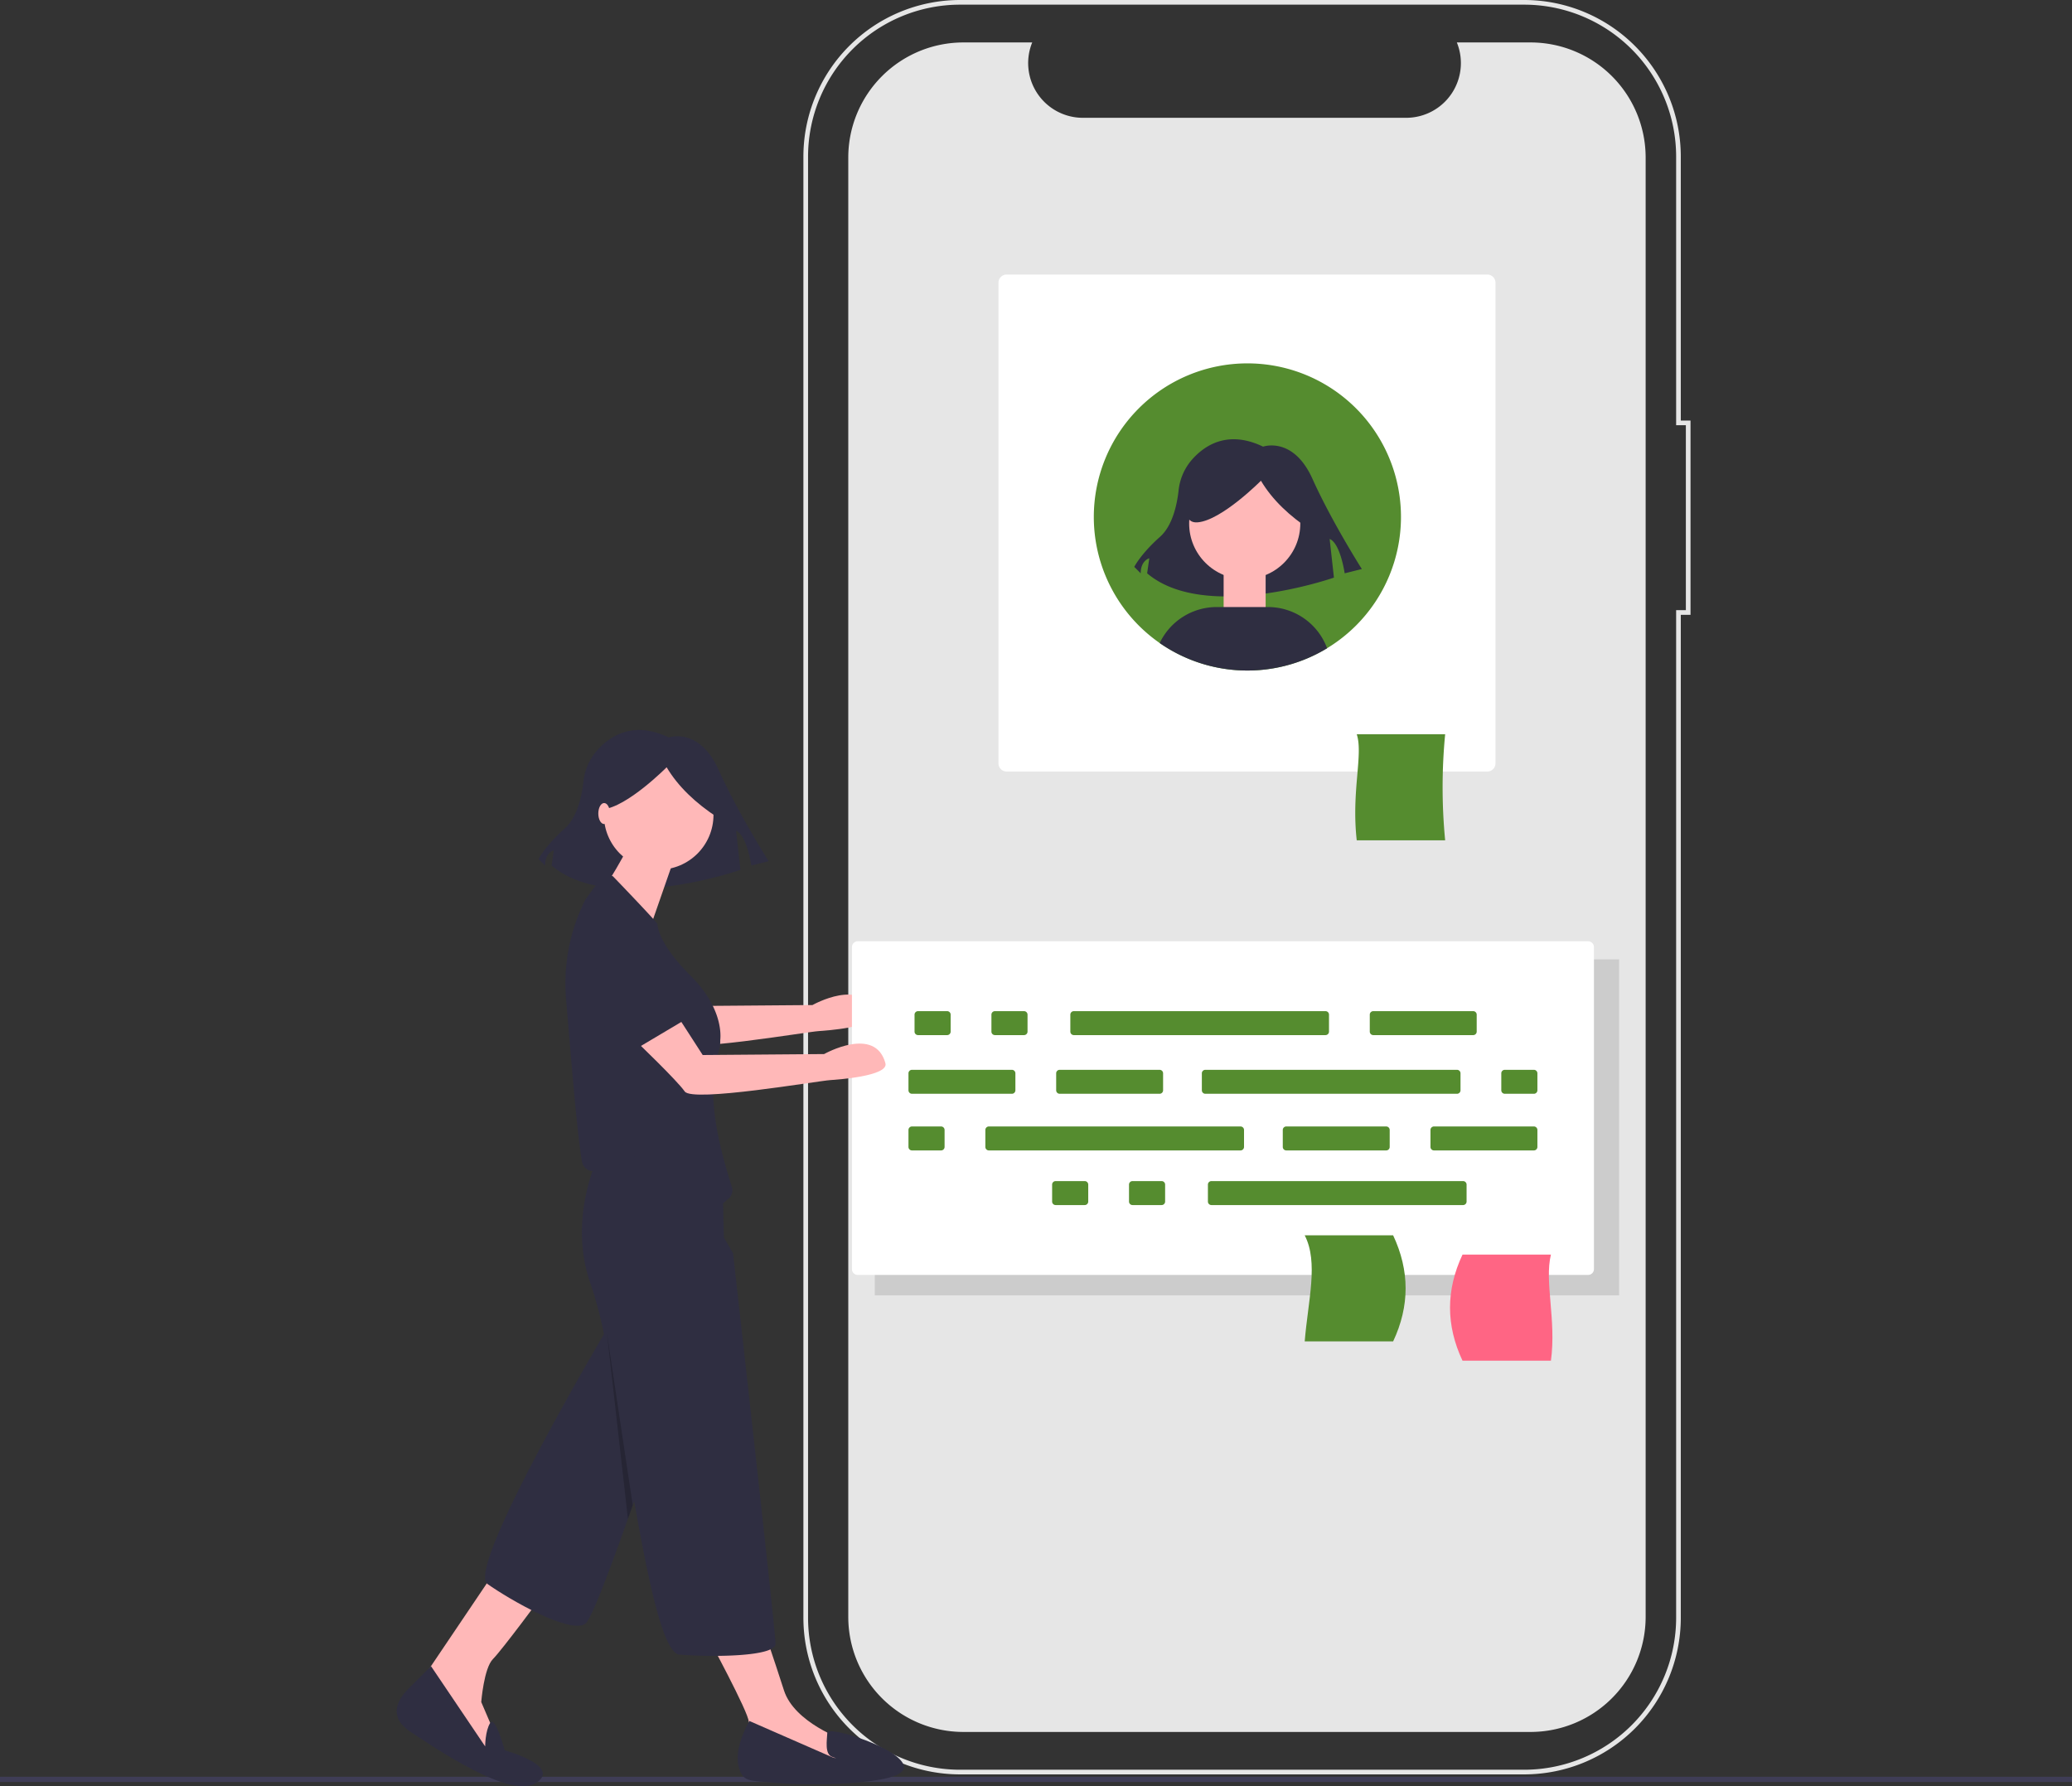<svg id="bfec500d-0b80-48c2-bf1e-a3875eeeae28" data-name="Layer 1" xmlns="http://www.w3.org/2000/svg" width="888" height="765.554" viewBox="0 0 888 765.554"><rect x="0" y="0" width="888" height="765.554" fill="#333333" stroke="none"/><title>portfolio_feedback</title><path d="M811.933,85.414H780.36a23.444,23.444,0,0,1-21.706,32.298H620.086a23.444,23.444,0,0,1-21.706-32.298H568.89a49.345,49.345,0,0,0-49.345,49.345V760.168a49.345,49.345,0,0,0,49.345,49.345H811.933a49.345,49.345,0,0,0,49.345-49.345V134.759A49.345,49.345,0,0,0,811.933,85.414Z" transform="translate(-156 -67.223)" fill="#e6e6e6"/><path d="M809.267,827.704H567.389a67.153,67.153,0,0,1-67.077-67.077V134.3a67.153,67.153,0,0,1,67.077-67.077H809.267A67.152,67.152,0,0,1,876.343,134.3v113.167h4.168v83.266h-4.168v429.895A67.152,67.152,0,0,1,809.267,827.704ZM567.389,69.223a65.151,65.151,0,0,0-65.077,65.077V760.627a65.151,65.151,0,0,0,65.077,65.077H809.267a65.15,65.15,0,0,0,65.076-65.077v-431.895h4.168V249.467h-4.168V134.3a65.15,65.15,0,0,0-65.076-65.077Z" transform="translate(-156 -67.223)" fill="#e6e6e6"/><path d="M436.16,473.609l16.001,24.783,52.034-.415s21.874-12.353,26.273,3.935c1.506,5.578-21.391,7.088-23.547,7.218-5.39.327-59.15,9.654-62.469,4.878s-20.777-21.464-20.777-21.464Z" transform="translate(-156 -67.223)" fill="#ffb8b8"/><path d="M587.417,184.892a3.504,3.504,0,0,0-3.5,3.5v206a3.504,3.504,0,0,0,3.5,3.5h206a3.504,3.504,0,0,0,3.5-3.5v-206a3.504,3.504,0,0,0-3.5-3.5Z" transform="translate(-156 -67.223)" fill="#fff"/><path d="M775.353,427.376H737.46c-2.37-21.079,2.859-36.791,0-45.472h37.894A237.224,237.224,0,0,0,775.353,427.376Z" transform="translate(-156 -67.223)" fill="#558c2f"/><rect x="374.912" y="411.169" width="319" height="144" fill="#ccc"/><path d="M756.417,288.782a65.82,65.82,0,1,1-65.82-65.82A65.789,65.789,0,0,1,756.417,288.782Z" transform="translate(-156 -67.223)" fill="#558c2f"/><path d="M523.616,470.641a2.503,2.503,0,0,0-2.5,2.5v138a2.503,2.503,0,0,0,2.5,2.5h313a2.502,2.502,0,0,0,2.5-2.5v-138a2.503,2.503,0,0,0-2.5-2.5Z" transform="translate(-156 -67.223)" fill="#fff"/><path d="M744.548,500.586a1.502,1.502,0,0,0-1.5,1.5v7.272a1.502,1.502,0,0,0,1.5,1.5H787.372a1.502,1.502,0,0,0,1.5-1.5v-7.272a1.502,1.502,0,0,0-1.5-1.5Z" transform="translate(-156 -67.223)" fill="#558c2f"/><path d="M582.397,500.586a1.502,1.502,0,0,0-1.5,1.5v7.272a1.502,1.502,0,0,0,1.5,1.5H594.872a1.502,1.502,0,0,0,1.5-1.5v-7.272a1.502,1.502,0,0,0-1.5-1.5Z" transform="translate(-156 -67.223)" fill="#558c2f"/><path d="M549.447,500.586a1.502,1.502,0,0,0-1.5,1.5v7.272a1.502,1.502,0,0,0,1.5,1.5h12.475a1.502,1.502,0,0,0,1.5-1.5v-7.272a1.502,1.502,0,0,0-1.5-1.5Z" transform="translate(-156 -67.223)" fill="#558c2f"/><path d="M616.214,500.586a1.502,1.502,0,0,0-1.5,1.5v7.272a1.502,1.502,0,0,0,1.5,1.5H724.073a1.502,1.502,0,0,0,1.5-1.5v-7.272a1.502,1.502,0,0,0-1.5-1.5Z" transform="translate(-156 -67.223)" fill="#558c2f"/><path d="M641.361,573.423a1.502,1.502,0,0,0-1.5,1.5v7.273a1.502,1.502,0,0,0,1.5,1.5h12.476a1.502,1.502,0,0,0,1.5-1.5v-7.273a1.502,1.502,0,0,0-1.5-1.5Z" transform="translate(-156 -67.223)" fill="#558c2f"/><path d="M608.41,573.423a1.502,1.502,0,0,0-1.5,1.5v7.273a1.502,1.502,0,0,0,1.5,1.5h12.476a1.502,1.502,0,0,0,1.5-1.5v-7.273a1.502,1.502,0,0,0-1.5-1.5Z" transform="translate(-156 -67.223)" fill="#558c2f"/><path d="M675.178,573.423a1.502,1.502,0,0,0-1.5,1.5v7.273a1.502,1.502,0,0,0,1.5,1.5H783.036a1.502,1.502,0,0,0,1.5-1.5v-7.273a1.502,1.502,0,0,0-1.5-1.5Z" transform="translate(-156 -67.223)" fill="#558c2f"/><path d="M610.145,525.732a1.502,1.502,0,0,0-1.5,1.5v7.272a1.502,1.502,0,0,0,1.5,1.5h42.824a1.502,1.502,0,0,0,1.5-1.5v-7.272a1.502,1.502,0,0,0-1.5-1.5Z" transform="translate(-156 -67.223)" fill="#558c2f"/><path d="M546.845,525.732a1.502,1.502,0,0,0-1.5,1.5v7.272a1.502,1.502,0,0,0,1.5,1.5h42.824a1.502,1.502,0,0,0,1.5-1.5v-7.272a1.502,1.502,0,0,0-1.5-1.5Z" transform="translate(-156 -67.223)" fill="#558c2f"/><path d="M800.91,525.732a1.502,1.502,0,0,0-1.5,1.5v7.272a1.502,1.502,0,0,0,1.5,1.5h12.476a1.502,1.502,0,0,0,1.5-1.5v-7.272a1.502,1.502,0,0,0-1.5-1.5Z" transform="translate(-156 -67.223)" fill="#558c2f"/><path d="M672.577,525.732a1.502,1.502,0,0,0-1.5,1.5v7.272a1.502,1.502,0,0,0,1.5,1.5H780.435a1.502,1.502,0,0,0,1.5-1.5v-7.272a1.502,1.502,0,0,0-1.5-1.5Z" transform="translate(-156 -67.223)" fill="#558c2f"/><path d="M707.262,550.011a1.502,1.502,0,0,0-1.5,1.5v7.272a1.502,1.502,0,0,0,1.5,1.5h42.824a1.502,1.502,0,0,0,1.5-1.5V551.511a1.502,1.502,0,0,0-1.5-1.5Z" transform="translate(-156 -67.223)" fill="#558c2f"/><path d="M770.562,550.011a1.502,1.502,0,0,0-1.5,1.5v7.272a1.502,1.502,0,0,0,1.5,1.5h42.824a1.502,1.502,0,0,0,1.5-1.5V551.511a1.502,1.502,0,0,0-1.5-1.5Z" transform="translate(-156 -67.223)" fill="#558c2f"/><path d="M546.845,550.011a1.502,1.502,0,0,0-1.5,1.5v7.272a1.502,1.502,0,0,0,1.5,1.5h12.476a1.502,1.502,0,0,0,1.5-1.5V551.511a1.502,1.502,0,0,0-1.5-1.5Z" transform="translate(-156 -67.223)" fill="#558c2f"/><path d="M579.796,550.011a1.502,1.502,0,0,0-1.5,1.5v7.272a1.502,1.502,0,0,0,1.5,1.5H687.654a1.502,1.502,0,0,0,1.5-1.5V551.511a1.502,1.502,0,0,0-1.5-1.5Z" transform="translate(-156 -67.223)" fill="#558c2f"/><path d="M697.32,258.648s12.882-4.601,21.163,13.802,21.163,38.646,21.163,38.646l-7.361,1.84s-1.84-12.882-6.441-14.722l1.84,16.563s-55.209,19.323-80.053-1.84l.92-6.441s-3.681.92-3.681,6.441l-2.76-2.76s2.76-5.521,11.042-12.882c5.436-4.832,7.303-14.024,7.945-19.771a23.925,23.925,0,0,1,5.508-13.029C672.11,258.117,682.137,251.338,697.32,258.648Z" transform="translate(-156 -67.223)" fill="#2f2e41"/><circle cx="533.455" cy="224.374" r="23.819" fill="#ffb8b8"/><path d="M717.91,294.487c-9.171-6.028-16.595-12.971-21.506-21.23,0,0-16.831,16.984-27.117,17.833s-.935-20.381-.935-20.381l18.701-4.246,17.766,1.698,14.026,8.492Z" transform="translate(-156 -67.223)" fill="#2f2e41"/><rect x="524.417" y="243.169" width="18" height="18" fill="#ffb8b8"/><path d="M724.757,345.052a65.85,65.85,0,0,1-71.74-2.23,27.038,27.038,0,0,1,24.4-15.43h22A27.006,27.006,0,0,1,724.757,345.052Z" transform="translate(-156 -67.223)" fill="#2f2e41"/><rect y="761.497" width="888" height="2.241" fill="#3f3d56"/><path d="M782.79,650.402h37.894c2.37-17.488-2.859-33.814,0-45.472H782.79Q772.089,627.666,782.79,650.402Z" transform="translate(-156 -67.223)" fill="#ff6584"/><path d="M753.055,642.137H715.161c1.421-17.484,6.002-33.811,0-45.472h37.894Q763.756,619.401,753.055,642.137Z" transform="translate(-156 -67.223)" fill="#558c2f"/><path d="M442.631,383.296s13.022-4.651,21.393,13.952,21.393,39.066,21.393,39.066l-7.441,1.86s-1.86-13.022-6.511-14.882l1.86,16.743s-55.809,19.533-80.922-1.86l.93-6.511s-3.721.93-3.721,6.511l-2.79-2.79s2.79-5.581,11.162-13.022c5.495-4.884,7.383-14.176,8.032-19.985a24.185,24.185,0,0,1,5.568-13.17C417.147,382.759,427.283,375.906,442.631,383.296Z" transform="translate(-156 -67.223)" fill="#2f2e41"/><path d="M367.283,741.903l-32.431,48.087,30.194,30.194,3.914-7.828-6.71-15.656s1.118-14.538,5.032-18.452S388.531,750.85,388.531,750.85Z" transform="translate(-156 -67.223)" fill="#ffb8b8"/><path d="M408.661,586.458s-6.149,9.733,6.711,51.67c0,0-59.987,101.243-50.482,107.953s35.229,21.559,41.939,17.086,55.511-156.02,55.511-156.02Z" transform="translate(-156 -67.223)" fill="#2f2e41"/><path d="M340.723,781.324l-9.785,9.785c-5.032,5.032-8.387,12.301,1.118,18.452s42.496,29.076,53.679,21.807-13.42-13.979-13.42-13.979-4.068-15.084-6.228-11.736-2.16,10.058-2.16,10.058Z" transform="translate(-156 -67.223)" fill="#2f2e41"/><path d="M458.985,768.184s17.893,32.99,17.893,36.904-1.118,15.097-1.118,15.097l34.108,8.387,11.742-5.592-3.914-10.065s-21.248-7.269-25.721-21.248-9.506-28.517-9.506-28.517Z" transform="translate(-156 -67.223)" fill="#ffb8b8"/><circle cx="282.296" cy="349.252" r="23.485" fill="#ffb8b8"/><path d="M444.447,436.604l-11.212,32.216-24.574-10.968s16.775-25.721,16.775-29.076Z" transform="translate(-156 -67.223)" fill="#ffb8b8"/><path d="M447.802,551.231H418.166s-21.248,32.431-8.946,66.54a176.816,176.816,0,0,1,5.62,21.19c4.292,19.894,8.566,46.841,12.946,71.603,6.152,34.782,12.513,65.253,19.428,65.806,13.979,1.118,41.162.932,41.162-4.66s-18.208-167.359-18.208-167.359l-3.914-6.71L465.514,568.414a17.629,17.629,0,0,0-17.712-17.183Z" transform="translate(-156 -67.223)" fill="#2f2e41"/><path d="M477.157,804.808s-6.43,10.904-4.753,18.732,4.473,6.71,16.775,7.828,54.238,1.118,54.238-6.71-32.714-17.994-32.852-14.868-1.256,9.277,2.099,10.395.28.28.28.28Z" transform="translate(-156 -67.223)" fill="#2f2e41"/><path d="M420.387,566.815c4.373,0,13.778-11.232,18.7-6.31,3.58,3.58,6.618,7.019,9.298,10.053,7.693,8.709,14.419,16.691,19.093,10.964.706-.866-1.669,1.134.312-.214a4.792,4.792,0,0,0,1.931-5.2c-6.781-21.246-11.004-41.599-5.612-58.6a13.793,13.793,0,0,0,.567-4.16q.001-.309.029-.618c.285-3.137.214-14.374-12.661-27.248-11.766-11.766-14.024-18.997-14.321-22.259-.07-.76-19.037-20.439-19.037-20.439a4.769,4.769,0,0,0-5.711,1.603l-6.075,8.354a79.905,79.905,0,0,0-8.332,42.32c1.645,18.955,4.501,56.442,6.846,69.963a4.94,4.94,0,0,0,1.829,3.116,4.71,4.71,0,0,0,4.821.571A20.306,20.306,0,0,1,420.387,566.815Z" transform="translate(-156 -67.223)" fill="#2f2e41"/><polygon points="271.168 645.108 260.148 571.682 269.111 650.948 271.168 645.108" opacity="0.2"/><path d="M441.16,494.609l16.001,24.783,52.034-.415s21.874-12.353,26.273,3.935c1.506,5.578-21.391,7.088-23.547,7.218-5.39.327-59.15,9.654-62.469,4.878s-20.777-21.464-20.777-21.464Z" transform="translate(-156 -67.223)" fill="#ffb8b8"/><path d="M417.231,477.223s9.085-5.923,21.559,4.61,14.968,19.958,14.968,19.958l-29.382,17.463S395.672,488.69,417.231,477.223Z" transform="translate(-156 -67.223)" fill="#2f2e41"/><path d="M463.445,417.524c-9.271-6.093-16.776-13.112-21.74-21.461,0,0-17.014,17.168-27.411,18.027s-.945-20.602-.945-20.602l18.904-4.292,17.959,1.717,14.178,8.584Z" transform="translate(-156 -67.223)" fill="#2f2e41"/><ellipse cx="258.917" cy="348.669" rx="2.5" ry="4.5" fill="#ffb8b8"/></svg>